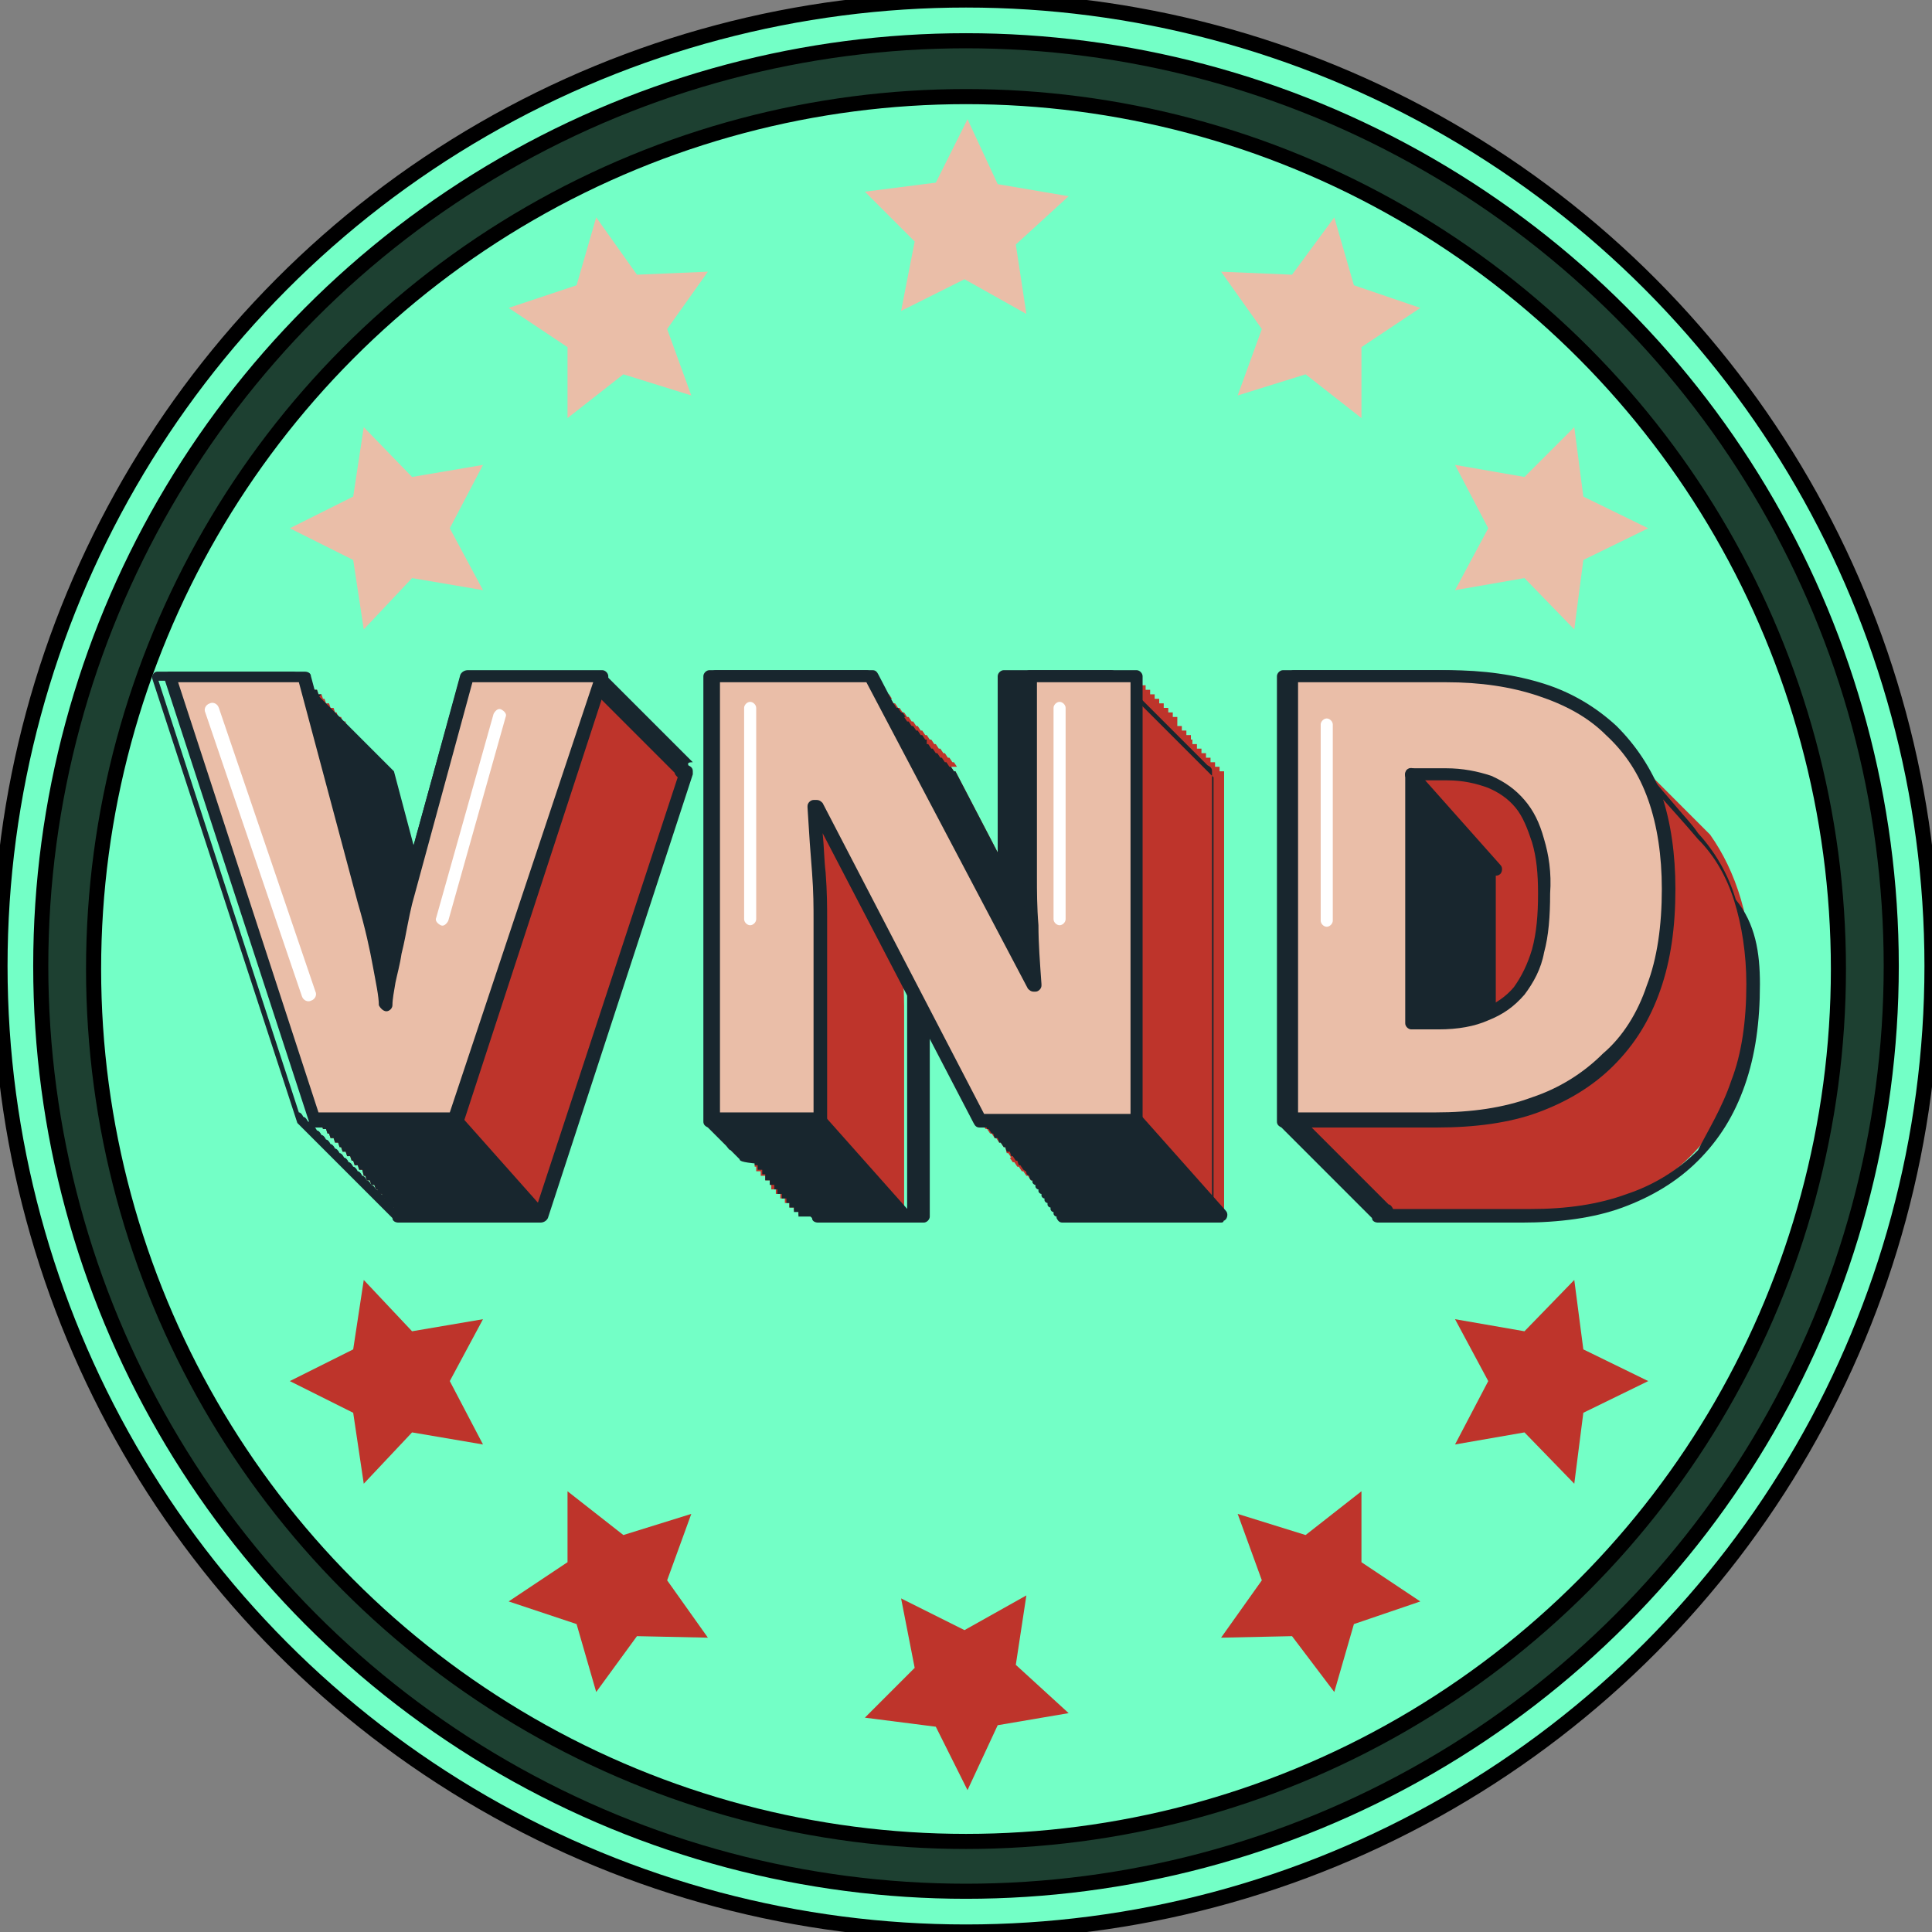 <?xml version="1.0" encoding="utf-8"?>
<!-- Generator: Adobe Illustrator 22.0.1, SVG Export Plug-In . SVG Version: 6.00 Build 0)  -->
<svg version="1.1" id="Layer_1" xmlns="http://www.w3.org/2000/svg" xmlns:xlink="http://www.w3.org/1999/xlink" x="0px" y="0px"
	 viewBox="0 0 128 128" style="enable-background:new 0 0 128 128;" xml:space="preserve">
<rect x="0" y="0" width="128" height="128" fill="#808080" stroke="none"/>
<style type="text/css">
	.st0{fill:#73FFC6;stroke:#000000;stroke-miterlimit:10;}
	.st1{fill:#1D4031;stroke:#000000;stroke-miterlimit:10;}
	.st2{fill-rule:evenodd;clip-rule:evenodd;fill:#BE342B;}
	.st3{fill-rule:evenodd;clip-rule:evenodd;fill:#18262E;}
	.st4{fill-rule:evenodd;clip-rule:evenodd;fill:#EABEA8;}
	.st5{fill-rule:evenodd;clip-rule:evenodd;fill:#FFFFFF;}
</style>
<g>
	<circle class="st0" cx="64" cy="64" r="64"/>
	<circle class="st1" cx="64" cy="64" r="61.3"/>
	<circle class="st0" cx="64" cy="64.2" r="57.8"/>
	<g>
		<g>
			<polygon class="st2" points="45.1,51.1 45.4,51.1 35.8,80.6 26.4,80.6 26.3,80.3 26.2,80.3 26.1,80 25.9,80 25.8,79.7 25.6,79.7 
				25.5,79.4 25.4,79.4 25.3,79.1 25.1,79.1 25,78.8 24.9,78.8 24.8,78.5 24.6,78.5 24.5,78.2 24.3,78.2 24.2,77.9 24.1,77.9 
				24,77.5 23.8,77.5 23.7,77.2 23.5,77.2 23.4,76.9 23.3,76.9 23.2,76.6 23,76.6 22.9,76.3 22.7,76.3 22.6,76 22.5,76 22.4,75.7 
				22.2,75.7 22.1,75.4 21.9,75.4 21.8,75.1 21.7,75.1 21.6,74.8 21.4,74.8 21.3,74.5 21.1,74.5 21.1,74.2 20.9,74.2 11.3,44.8 
				20.2,44.8 20.3,45.1 20.5,45.1 20.6,45.4 20.7,45.4 20.8,45.7 21,45.7 21.1,46 21.3,46 21.4,46.3 21.5,46.3 21.6,46.6 21.8,46.6 
				21.9,46.9 22.1,46.9 22.2,47.2 22.3,47.2 22.4,47.5 22.6,47.5 22.7,47.8 22.9,47.8 22.9,48.1 23.1,48.1 23.2,48.4 23.4,48.4 
				23.5,48.7 23.7,48.7 23.7,49 23.9,49 24,49.3 24.2,49.3 24.3,49.6 24.5,49.6 24.5,49.9 24.7,49.9 24.8,50.2 25,50.2 25.1,50.5 
				25.2,50.5 25.3,50.8 25.5,50.8 25.6,51.1 25.8,51.1 27.5,57.6 31,44.8 39.9,44.8 39.8,45.1 40.1,45.1 40,45.4 40.4,45.4 
				40.3,45.7 40.7,45.7 40.6,46 40.9,46 40.8,46.3 41.2,46.3 41.1,46.6 41.5,46.6 41.4,46.9 41.7,46.9 41.6,47.2 42,47.2 41.9,47.5 
				42.3,47.5 42.2,47.8 42.5,47.8 42.4,48.1 42.8,48.1 42.7,48.4 43.1,48.4 43,48.7 43.3,48.7 43.2,49 43.6,49 43.5,49.3 43.9,49.3 
				43.8,49.6 44.1,49.6 44,49.9 44.4,49.9 44.3,50.2 44.6,50.2 44.5,50.5 44.9,50.5 44.8,50.8 45.2,50.8 			"/>
			<path class="st3" d="M45.6,50.7c0.2,0.1,0.3,0.2,0.3,0.4c0,0.1,0,0.1,0,0.2l-9.6,29.4C36.2,80.9,36,81,35.8,81l-9.4,0
				c-0.2,0-0.4-0.1-0.4-0.3l0,0c-0.1-0.1-0.2-0.2-0.3-0.3l0,0c-0.1-0.1-0.2-0.2-0.3-0.3l0,0c-0.1-0.1-0.2-0.2-0.3-0.3l0,0
				c-0.1-0.1-0.2-0.2-0.3-0.3l0,0c-0.1-0.1-0.2-0.2-0.3-0.3l0,0c-0.1-0.1-0.2-0.2-0.3-0.3l0,0c-0.1-0.1-0.2-0.2-0.3-0.3l0,0
				c-0.1-0.1-0.2-0.2-0.3-0.3l0,0c-0.1-0.1-0.2-0.2-0.3-0.3l0,0c-0.1-0.1-0.2-0.2-0.3-0.3v0c-0.1-0.1-0.2-0.2-0.3-0.3l0,0
				c-0.1-0.1-0.2-0.2-0.3-0.3l0,0c-0.1-0.1-0.2-0.2-0.3-0.3v0c-0.1-0.1-0.2-0.2-0.3-0.3v0c-0.1-0.1-0.2-0.2-0.3-0.3v0
				c-0.1-0.1-0.2-0.2-0.3-0.3v0c-0.1-0.1-0.2-0.2-0.3-0.3v0c-0.1-0.1-0.2-0.2-0.3-0.3v0c-0.1-0.1-0.2-0.2-0.3-0.3l0,0
				c-0.1-0.1-0.2-0.2-0.3-0.3l0,0c-0.1-0.1-0.2-0.2-0.3-0.3l-9.6-29.4c-0.1-0.2,0.1-0.5,0.3-0.5c0,0,0.1,0,0.1,0h8.9
				c0.2,0,0.4,0.1,0.4,0.3c0.1,0.1,0.2,0.2,0.3,0.3c0.1,0.1,0.2,0.2,0.3,0.3c0.1,0.1,0.2,0.2,0.3,0.3c0.1,0.1,0.2,0.2,0.3,0.3
				c0.1,0.1,0.2,0.2,0.3,0.3c0.1,0.1,0.2,0.2,0.3,0.3c0.1,0.1,0.2,0.2,0.3,0.3c0.1,0.1,0.2,0.2,0.3,0.3c0.1,0.1,0.2,0.2,0.3,0.3
				c0.1,0.1,0.2,0.2,0.3,0.3c0.1,0.1,0.2,0.2,0.3,0.3c0.1,0.1,0.2,0.2,0.3,0.3c0.1,0.1,0.2,0.2,0.3,0.3c0.1,0.1,0.2,0.2,0.3,0.3
				c0.1,0.1,0.2,0.2,0.3,0.3c0.1,0.1,0.2,0.2,0.3,0.3c0.1,0.1,0.2,0.2,0.3,0.3c0.1,0.1,0.2,0.2,0.3,0.3c0.1,0.1,0.2,0.2,0.3,0.3
				c0.1,0.1,0.2,0.2,0.3,0.3c0.1,0.1,0.2,0.2,0.3,0.3l1.3,4.9l3.1-11.2c0.1-0.2,0.2-0.3,0.4-0.3l8.9,0c0.2,0,0.4,0.1,0.4,0.3
				c0.1,0.1,0.2,0.2,0.3,0.3c0.1,0.1,0.2,0.2,0.3,0.3c0.1,0.1,0.2,0.2,0.3,0.3c0.1,0.1,0.2,0.2,0.3,0.3c0.1,0.1,0.2,0.2,0.3,0.3
				c0.1,0.1,0.2,0.2,0.3,0.3c0.1,0.1,0.2,0.2,0.3,0.3c0.1,0.1,0.2,0.2,0.3,0.3c0.1,0.1,0.2,0.2,0.3,0.3c0.1,0.1,0.2,0.2,0.3,0.3
				c0.1,0.1,0.2,0.2,0.3,0.3c0.1,0.1,0.2,0.2,0.3,0.3c0.1,0.1,0.2,0.2,0.3,0.3c0.1,0.1,0.2,0.2,0.3,0.3c0.1,0.1,0.2,0.2,0.3,0.3
				c0.1,0.1,0.2,0.2,0.3,0.3c0.1,0.1,0.2,0.2,0.3,0.3c0.1,0.1,0.2,0.2,0.3,0.3c0.1,0.1,0.2,0.2,0.3,0.3
				C45.5,50.5,45.6,50.6,45.6,50.7L45.6,50.7z M35.5,80.1l9.4-28.6c-0.1-0.1-0.2-0.2-0.2-0.3c-0.1-0.1-0.2-0.2-0.3-0.3
				c-0.1-0.1-0.2-0.2-0.3-0.3c-0.1-0.1-0.2-0.2-0.3-0.3c-0.1-0.1-0.2-0.2-0.3-0.3c-0.1-0.1-0.2-0.2-0.3-0.3
				c-0.1-0.1-0.2-0.2-0.3-0.3c-0.1-0.1-0.2-0.2-0.3-0.3c-0.1-0.1-0.2-0.2-0.3-0.3c-0.1-0.1-0.2-0.2-0.3-0.3
				c-0.1-0.1-0.2-0.2-0.3-0.3c-0.1-0.1-0.2-0.2-0.3-0.3c-0.1-0.1-0.2-0.2-0.3-0.3c-0.1-0.1-0.2-0.2-0.3-0.3
				c-0.1-0.1-0.2-0.2-0.3-0.3c-0.1-0.1-0.2-0.2-0.3-0.3c-0.1-0.1-0.2-0.2-0.3-0.3c-0.1-0.1-0.2-0.2-0.3-0.3
				c-0.1-0.1-0.2-0.2-0.3-0.3c-0.1-0.1-0.2-0.2-0.3-0.3c-0.1,0-0.2-0.2-0.3-0.3h-8l-3.4,12.4c0,0.2-0.1,0.3-0.3,0.3
				c-0.2,0.1-0.5-0.1-0.5-0.3l-1.7-6.2c-0.1,0-0.2-0.2-0.3-0.3l0,0c-0.1-0.1-0.2-0.2-0.3-0.3l0,0c-0.1,0-0.2-0.2-0.3-0.3l0,0
				c-0.1-0.1-0.2-0.2-0.3-0.3l0,0c-0.1,0-0.2-0.2-0.3-0.3l0,0c-0.1,0-0.2-0.2-0.3-0.3l0,0c-0.1,0-0.2-0.2-0.3-0.3l0,0
				c-0.1,0-0.2-0.2-0.3-0.3l0,0c-0.1-0.1-0.2-0.2-0.3-0.3l0,0c-0.1,0-0.2-0.2-0.3-0.3l0,0c-0.1,0-0.2-0.2-0.3-0.3l0,0
				c-0.1,0-0.2-0.2-0.3-0.3l0,0c-0.1,0-0.2-0.2-0.3-0.3l0,0c-0.1,0-0.2-0.2-0.3-0.3l0,0c-0.1,0-0.2-0.2-0.3-0.3l0,0
				c-0.1,0-0.2-0.2-0.3-0.3l0,0c-0.1,0-0.2-0.2-0.3-0.3l0,0c-0.1,0-0.2-0.2-0.3-0.3l0,0c-0.1,0-0.2-0.2-0.3-0.3l0,0
				c-0.1-0.1-0.2-0.2-0.3-0.3l0,0c-0.1,0-0.2-0.1-0.3-0.3h-8l9.3,28.6c0.1,0,0.2,0.1,0.3,0.3l0,0c0.1,0,0.2,0.1,0.3,0.3l0,0
				c0.1,0,0.2,0.1,0.3,0.3l0,0c0.1,0,0.2,0.1,0.3,0.3l0,0c0.1,0,0.2,0.1,0.3,0.3l0,0c0.1,0,0.2,0.1,0.3,0.3l0,0
				c0.1,0,0.2,0.1,0.3,0.3l0,0c0.1,0,0.2,0.1,0.3,0.3l0,0c0.1,0,0.2,0.1,0.3,0.3l0,0c0.1,0,0.2,0.1,0.3,0.3l0,0
				c0.1,0,0.2,0.1,0.3,0.3l0,0c0.1,0,0.2,0.1,0.3,0.3l0,0c0.1,0,0.2,0.1,0.3,0.3l0,0c0.1,0,0.2,0.1,0.3,0.3l0,0
				c0.1,0,0.2,0.1,0.3,0.3l0,0c0.1,0,0.2,0.1,0.3,0.3l0,0c0.1,0,0.2,0.1,0.3,0.3l0,0c0.1,0,0.2,0.1,0.3,0.3l0,0
				c0.1,0,0.2,0.1,0.3,0.3l0,0c0.1,0,0.2,0.1,0.3,0.3l0,0c0.1,0,0.2,0.1,0.3,0.3H35.5z"/>
			<path class="st4" d="M31,44.8h8.9l-9.6,29.4h-9.4l-9.6-29.4h8.9l4,14.9c0.8,3.3,1.3,5.6,1.4,6.9c0.1-0.9,0.3-2.1,0.6-3.5
				c0.3-1.4,0.5-2.5,0.7-3.3L31,44.8z"/>
			<path class="st3" d="M29.9,74.5c-0.2-0.2-0.1-0.5,0-0.6c0.2-0.2,0.5-0.1,0.6,0l5.6,6.3c0.2,0.2,0.1,0.5,0,0.6
				c-0.2,0.2-0.5,0.1-0.6,0L29.9,74.5z"/>
			<path class="st3" d="M20.3,45.1l3.9,14.6c0.8,3.3,1.3,5.6,1.4,6.9c0.1-0.9,0.3-2.1,0.6-3.5c0.3-1.4,0.5-2.5,0.7-3.3l0.6-2.2
				l-1.7-6.4h-0.2l-0.1-0.3h-0.2l-0.1-0.3h-0.2L25,50.2h-0.2l-0.1-0.3h-0.2l-0.1-0.3h-0.2l-0.1-0.3H24L23.9,49h-0.2l-0.1-0.3h-0.2
				l-0.1-0.3h-0.2l-0.1-0.3h-0.2l-0.1-0.3h-0.2l-0.1-0.3h-0.2l-0.1-0.3h-0.2l-0.1-0.3h-0.2l-0.1-0.3h-0.2l-0.1-0.3h-0.2L21.3,46
				h-0.2L21,45.7h-0.2l-0.1-0.3h-0.2l-0.1-0.3H20.3z"/>
			<polygon class="st3" points="30.2,74.2 21.1,74.2 21.1,74.5 21.3,74.5 21.4,74.8 21.6,74.8 21.7,75.1 21.8,75.1 21.9,75.4 
				22.1,75.4 22.2,75.7 22.4,75.7 22.5,76 22.6,76 22.7,76.3 22.9,76.3 23,76.6 23.2,76.6 23.3,76.9 23.4,76.9 23.5,77.2 23.7,77.2 
				23.8,77.5 24,77.5 24.1,77.9 24.2,77.9 24.3,78.2 24.5,78.2 24.6,78.5 24.8,78.5 24.9,78.8 25,78.8 25.1,79.1 25.3,79.1 
				25.4,79.4 25.5,79.4 25.6,79.7 25.8,79.7 25.9,80 26.1,80 26.2,80.3 26.3,80.3 26.4,80.6 35.8,80.6 			"/>
			<path class="st3" d="M31,44.4h8.9c0.2,0,0.4,0.2,0.4,0.4c0,0.1,0,0.1,0,0.2l-9.6,29.4c-0.1,0.2-0.2,0.3-0.4,0.3l-9.4,0
				c-0.2,0-0.4-0.1-0.4-0.3l-9.6-29.4c-0.1-0.2,0.1-0.5,0.3-0.5c0,0,0.1,0,0.1,0h8.9c0.2,0,0.4,0.1,0.4,0.3l4,14.9
				c0.4,1.6,0.7,3,0.9,4.1l0.1-0.7c0.1-0.7,0.3-1.3,0.4-1.9c0.1-0.6,0.2-1.1,0.4-1.5l4.1-15C30.6,44.5,30.8,44.4,31,44.4L31,44.4z
				 M39.3,45.2h-8l-4,14.7c-0.1,0.4-0.2,0.9-0.3,1.4c-0.1,0.5-0.2,1.1-0.4,1.9l0,0c-0.1,0.7-0.3,1.4-0.4,1.9
				c-0.1,0.6-0.2,1.1-0.2,1.5c0,0.2-0.2,0.4-0.4,0.4c-0.2,0-0.4-0.2-0.5-0.4c0-0.6-0.2-1.5-0.4-2.6c-0.2-1.1-0.5-2.5-1-4.2
				l-3.9-14.6h-8l9.3,28.5h8.7L39.3,45.2z"/>
			<path class="st5" d="M32.7,47.3c0.1-0.2,0.3-0.4,0.5-0.3c0.2,0.1,0.4,0.3,0.3,0.5l-3.8,13.5c-0.1,0.2-0.3,0.4-0.5,0.3
				c-0.2-0.1-0.4-0.3-0.3-0.5L32.7,47.3z"/>
			<path class="st5" d="M13.6,47.2c-0.1-0.2,0-0.5,0.3-0.6c0.2-0.1,0.5,0,0.6,0.3l6.4,18.8c0.1,0.2,0,0.5-0.3,0.6
				c-0.2,0.1-0.5,0-0.6-0.3L13.6,47.2z"/>
		</g>
		<g>
			<path class="st2" d="M80.9,80.6H70.4l-0.2-0.3h-0.1L70,80h-0.1l-0.2-0.3h-0.1l-0.2-0.3h-0.1l-0.2-0.3h-0.1L69,78.8h-0.1l-0.2-0.3
				h-0.1l-0.2-0.3h-0.1l-0.2-0.3h-0.1l-0.2-0.3h-0.1l-0.2-0.3h-0.1l-0.2-0.3h-0.1l-0.2-0.3H67l-0.2-0.3h-0.1L66.6,76h-0.1l-0.2-0.3
				h-0.1l-0.2-0.3h-0.1l-0.2-0.3h-0.1l-0.2-0.3h-0.1l-0.2-0.3h-0.1L65,74.2h-0.1l-5.1-9.8c0.1,1.1,0.1,2.1,0.1,2.8v13.3h-7v-0.3
				h-0.3V80h-0.3v-0.3h-0.3v-0.3h-0.3v-0.3h-0.3v-0.3h-0.3v-0.3H51v-0.3h-0.3v-0.3h-0.3v-0.3h-0.3v-0.3H50v-0.3h-0.3v-0.3h-0.3v-0.3
				h-0.3V76h-0.3v-0.3h-0.3v-0.3h-0.3v-0.3h-0.3v-0.3h-0.3v-0.3h-0.3v-0.3h-0.3V44.8h10.4l0.2,0.3H58l0.2,0.3h0.1l0.2,0.3h0.1
				l0.2,0.3h0.1l0.2,0.3H59l0.2,0.3h0.1l0.2,0.3h0.1l0.2,0.3h0.1l0.2,0.3h0.1l0.2,0.3h0.1l0.2,0.3h0.1l0.2,0.3h0.1l0.2,0.3h0.1
				l0.2,0.3h0.1l0.2,0.3h0.1l0.2,0.3h0.1l0.2,0.3h0.1l0.2,0.3h0.1l0.2,0.3h0.1l0.2,0.3H63l0.2,0.3h0.1l5,9.6c0-1-0.1-1.9-0.1-2.6
				V44.8h7.1v0.3h0.3v0.3h0.3v0.3h0.3V46h0.3v0.3h0.3v0.3h0.3v0.3h0.3v0.3h0.3v0.3h0.3v0.3H78v0.3h0.3v0.3h0.3v0.3h0.3V49H79v0.3
				h0.3v0.3h0.3v0.3h0.3v0.3h0.3v0.3h0.3v0.3h0.3v0.3h0.3V80.6z"/>
			<path class="st3" d="M80.9,81H70.4c-0.2,0-0.3-0.1-0.4-0.3l0-0.1c-0.1,0-0.2-0.1-0.2-0.2l0-0.1c-0.1,0-0.2-0.1-0.2-0.2l0-0.1
				c-0.1,0-0.2-0.1-0.2-0.2l0-0.1c-0.1,0-0.2-0.1-0.2-0.2l0-0.1c-0.1,0-0.2-0.1-0.2-0.2l0-0.1c-0.1,0-0.2-0.1-0.2-0.2l0-0.1
				c-0.1,0-0.2-0.1-0.2-0.2l0-0.1c-0.1,0-0.2-0.1-0.2-0.2l0-0.1c-0.1,0-0.2-0.1-0.2-0.2l0-0.1c-0.1,0-0.2-0.1-0.2-0.2l0-0.1
				c-0.1,0-0.2-0.1-0.2-0.2l0-0.1c-0.1,0-0.2-0.1-0.2-0.2l0-0.1c-0.1,0-0.2-0.1-0.2-0.2l0-0.1c-0.1,0-0.2-0.1-0.2-0.2l0-0.1
				c-0.1,0-0.2-0.1-0.2-0.2l0-0.1c-0.1,0-0.2-0.1-0.2-0.2l0-0.1c-0.1,0-0.2-0.1-0.2-0.2l0-0.1c-0.1,0-0.2-0.1-0.2-0.2l0-0.1
				c-0.1,0-0.2-0.1-0.2-0.2l0-0.1c-0.1,0-0.2-0.1-0.2-0.2l0-0.1c-0.1,0-0.2-0.1-0.2-0.2l-4.2-8c0,0.3,0,0.7,0,0.9v13.3
				c0,0.2-0.2,0.4-0.4,0.4h-7c-0.2,0-0.4-0.1-0.4-0.3c-0.1-0.1-0.2-0.2-0.3-0.3c-0.1-0.1-0.2-0.2-0.3-0.3c-0.1-0.1-0.2-0.2-0.3-0.3
				c-0.1-0.1-0.2-0.2-0.3-0.3c-0.1,0-0.2-0.2-0.3-0.3c-0.1-0.1-0.2-0.2-0.3-0.3c-0.1-0.1-0.2-0.2-0.3-0.3c-0.1-0.1-0.2-0.2-0.3-0.3
				c-0.1-0.1-0.2-0.2-0.3-0.3c-0.1-0.1-0.2-0.2-0.3-0.3c-0.1-0.1-0.2-0.2-0.3-0.3c-0.1-0.1-0.2-0.2-0.3-0.3C49.1,77,49,76.9,49,76.8
				c-0.1-0.1-0.2-0.2-0.3-0.3c-0.1-0.1-0.2-0.2-0.3-0.3c-0.1,0-0.2-0.2-0.3-0.3c-0.1-0.1-0.2-0.2-0.3-0.3c-0.1-0.1-0.2-0.2-0.3-0.3
				c-0.1-0.1-0.2-0.2-0.3-0.3c-0.1-0.1-0.2-0.2-0.3-0.3c-0.2-0.1-0.3-0.2-0.3-0.4V44.8c0-0.2,0.2-0.4,0.4-0.4h10.4
				c0.2,0,0.3,0.1,0.4,0.3l0,0.1c0.1,0,0.2,0.1,0.2,0.2l0,0.1c0.1,0,0.2,0.1,0.2,0.2l0,0.1c0.1,0,0.2,0.1,0.2,0.2l0,0.1
				c0.1,0,0.2,0.1,0.2,0.2l0,0.1c0.1,0,0.2,0.1,0.2,0.2l0,0.1c0.1,0,0.2,0.1,0.2,0.2l0,0.1c0.1,0,0.2,0.1,0.2,0.2l0,0.1
				c0.1,0,0.2,0.1,0.2,0.2l0,0.1c0.1,0,0.2,0.1,0.2,0.2l0,0.1c0.1,0,0.2,0.1,0.2,0.2l0,0.1c0.1,0,0.2,0.1,0.2,0.2l0,0.1
				c0.1,0,0.2,0.1,0.2,0.2l0,0.1c0.1,0,0.2,0.1,0.2,0.2l0,0.1c0.1,0,0.2,0.1,0.2,0.2l0,0.1c0.1,0,0.2,0.1,0.2,0.2l0,0.1
				c0.1,0,0.2,0.1,0.2,0.2l0,0.1c0.1,0,0.2,0.1,0.2,0.2l0,0.1c0.1,0,0.2,0.1,0.2,0.2l0,0.1c0.1,0,0.2,0.1,0.2,0.2l0,0.1
				c0.1,0,0.2,0.1,0.2,0.2l0,0.1c0.1,0,0.2,0.1,0.2,0.2l4.1,7.9c0-0.3,0-0.6,0-0.8V44.8c0-0.2,0.2-0.4,0.4-0.4h7.1
				c0.2,0,0.4,0.1,0.4,0.3c0.1,0,0.2,0.2,0.3,0.3c0.1,0.1,0.2,0.2,0.3,0.3c0.1,0.1,0.2,0.2,0.3,0.3c0.1,0.1,0.2,0.2,0.3,0.3
				c0.1,0.1,0.2,0.2,0.3,0.3c0.1,0.1,0.2,0.2,0.3,0.3c0.1,0.1,0.2,0.2,0.3,0.3c0.1,0.1,0.2,0.2,0.3,0.3c0.1,0.1,0.2,0.2,0.3,0.3
				c0.1,0.1,0.2,0.2,0.3,0.3c0.1,0.1,0.2,0.2,0.3,0.3c0.1,0.1,0.2,0.2,0.3,0.3c0.1,0.1,0.2,0.2,0.3,0.3c0.1,0.1,0.2,0.2,0.3,0.3
				c0.1,0.1,0.2,0.2,0.3,0.3c0.1,0.1,0.2,0.2,0.3,0.3c0.1,0.1,0.2,0.2,0.3,0.3c0.1,0.1,0.2,0.2,0.3,0.3c0.1,0.1,0.2,0.2,0.3,0.3
				c0.1,0.1,0.2,0.2,0.3,0.3c0.2,0.1,0.3,0.2,0.3,0.4v29.4C81.3,80.8,81.1,81,80.9,81L80.9,81z M70.7,80.1h9.7V51.5
				c-0.1-0.1-0.2-0.2-0.3-0.3c-0.1-0.1-0.2-0.2-0.3-0.3c-0.1-0.1-0.2-0.2-0.3-0.3c-0.1-0.1-0.2-0.2-0.3-0.3
				c-0.1-0.1-0.2-0.2-0.3-0.3c-0.1-0.1-0.2-0.2-0.3-0.3c-0.1-0.1-0.2-0.2-0.3-0.3c-0.1-0.1-0.2-0.2-0.3-0.3
				c-0.1-0.1-0.2-0.2-0.3-0.3c-0.1-0.1-0.2-0.2-0.3-0.3c-0.1-0.1-0.2-0.2-0.3-0.3c-0.1-0.1-0.2-0.2-0.3-0.3
				c-0.1-0.1-0.2-0.2-0.3-0.3c-0.1-0.1-0.2-0.2-0.3-0.3c-0.1-0.1-0.2-0.2-0.3-0.3c-0.1-0.1-0.2-0.2-0.3-0.3
				c-0.1-0.1-0.2-0.2-0.3-0.3c-0.1-0.1-0.2-0.2-0.3-0.3c-0.1-0.1-0.2-0.2-0.3-0.3c-0.1-0.1-0.2-0.2-0.3-0.3c-0.1,0-0.2-0.1-0.3-0.3
				h-6.2v12.9c0,0.4,0,0.9,0,1.2c0,0.4,0,0.9,0,1.4c0,0.2-0.1,0.3-0.2,0.4c-0.2,0.1-0.5,0-0.6-0.2L63,51.5c-0.1,0-0.2-0.1-0.2-0.2
				l-0.1-0.1c-0.1,0-0.2-0.1-0.2-0.2l-0.1-0.1c-0.1,0-0.2-0.1-0.2-0.2l-0.1-0.1c-0.1,0-0.2-0.1-0.2-0.2l-0.1-0.1
				c-0.1,0-0.2-0.1-0.2-0.2L61.6,50c-0.1,0-0.2-0.1-0.2-0.2l-0.1-0.1c-0.1,0-0.2-0.1-0.2-0.2l-0.1-0.1c-0.1,0-0.2-0.1-0.2-0.2
				l-0.1-0.1c-0.1,0-0.2-0.1-0.2-0.2l-0.1-0.1c-0.1,0-0.2-0.1-0.2-0.2l-0.1-0.1c-0.1,0-0.2-0.1-0.2-0.2l-0.1-0.1
				c-0.1,0-0.2-0.1-0.2-0.2l-0.1-0.1c-0.1,0-0.2-0.1-0.2-0.2l-0.1-0.1c-0.1,0-0.2-0.1-0.2-0.2l-0.1-0.1c-0.1,0-0.2-0.1-0.2-0.2
				L59,47c-0.1,0-0.2-0.1-0.2-0.2l-0.1-0.1c-0.1,0-0.2-0.1-0.2-0.2l-0.1-0.1c-0.1,0-0.2-0.1-0.2-0.2l-0.1-0.1
				c-0.1,0-0.2-0.1-0.2-0.2l-0.1-0.1c-0.1,0-0.2-0.1-0.2-0.2l-0.1-0.1c-0.1,0-0.2-0.1-0.2-0.2l0-0.1h-9.7v28.6
				c0.1,0.1,0.2,0.2,0.3,0.3c0.1,0.1,0.2,0.2,0.3,0.3c0.1,0.1,0.2,0.2,0.3,0.3c0.1,0.1,0.2,0.2,0.3,0.3c0.1,0.1,0.2,0.2,0.3,0.3
				c0.1,0.1,0.2,0.2,0.3,0.3c0.1,0.1,0.2,0.2,0.3,0.3c0.1,0.1,0.2,0.2,0.3,0.3c0.1,0.1,0.2,0.2,0.3,0.3c0.1,0,0.2,0.2,0.3,0.3
				c0.1,0.1,0.2,0.2,0.3,0.3c0.1,0.1,0.2,0.2,0.3,0.3c0.1,0.1,0.2,0.2,0.3,0.3c0.1,0.1,0.2,0.2,0.3,0.3c0.1,0.1,0.2,0.2,0.3,0.3
				c0.1,0.1,0.2,0.2,0.3,0.3c0.1,0.1,0.2,0.2,0.3,0.3c0.1,0.1,0.2,0.2,0.3,0.3c0.1,0.1,0.2,0.2,0.3,0.3c0.1,0.1,0.2,0.2,0.3,0.3
				c0.1,0,0.2,0.1,0.3,0.3h6.2V67.3c0-0.4,0-0.9,0-1.3c0-0.5,0-1-0.1-1.5c0-0.2,0.1-0.3,0.2-0.4c0.2-0.1,0.5,0,0.6,0.2l5,9.6
				c0.1,0,0.2,0.1,0.2,0.2l0.1,0.1c0.1,0,0.2,0.1,0.2,0.2l0.1,0.1c0.1,0,0.2,0.1,0.2,0.2l0.1,0.1c0.1,0,0.2,0.1,0.2,0.2l0.1,0.1
				c0.1,0,0.2,0.1,0.2,0.2l0.1,0.1c0.1,0,0.2,0.1,0.2,0.2l0.1,0.1c0.1,0,0.2,0.1,0.2,0.2l0.1,0.1c0.1,0,0.2,0.1,0.2,0.2l0.1,0.1
				c0.1,0,0.2,0.1,0.2,0.2l0.1,0.1c0.1,0,0.2,0.1,0.2,0.2l0.1,0.1c0.1,0,0.2,0.1,0.2,0.2l0.1,0.1c0.1,0,0.2,0.1,0.2,0.2l0.1,0.1
				c0.1,0,0.2,0.1,0.2,0.2l0.1,0.1c0.1,0,0.2,0.1,0.2,0.2l0.1,0.1c0.1,0,0.2,0.1,0.2,0.2l0.1,0.1c0.1,0,0.2,0.1,0.2,0.2l0.1,0.1
				c0.1,0,0.2,0.1,0.2,0.2l0.1,0.1c0.1,0,0.2,0.1,0.2,0.2l0.1,0.1c0.1,0,0.2,0.1,0.2,0.2l0.1,0.1c0.1,0,0.2,0.1,0.2,0.2l0.1,0.1
				C70.6,79.9,70.6,80,70.7,80.1L70.7,80.1z"/>
			<path class="st4" d="M75.3,74.2H64.9L54.1,53.5H54c0.3,3.3,0.4,5.7,0.4,7.5v13.3h-7V44.8h10.4l10.7,20.4h0.1
				c-0.2-3-0.3-5.3-0.3-7.1V44.8h7.1V74.2z"/>
			<path class="st3" d="M54,74.5c-0.2-0.2-0.1-0.5,0-0.6c0.2-0.2,0.5-0.1,0.6,0l5.6,6.3c0.2,0.2,0.1,0.5,0,0.6
				c-0.2,0.2-0.5,0.1-0.6,0L54,74.5z"/>
			<path class="st3" d="M75,74.5c-0.2-0.2-0.1-0.5,0-0.6c0.2-0.2,0.5-0.1,0.6,0l5.6,6.3c0.2,0.2,0.1,0.5,0,0.6
				c-0.2,0.2-0.5,0.1-0.6,0L75,74.5z"/>
			<polygon class="st3" points="48.6,75.4 48.6,75.7 48.9,75.7 48.9,76 49.2,76 49.2,76.3 49.4,76.3 49.4,76.6 49.7,76.6 49.7,76.9 
				50,76.9 50,77.2 50.2,77.2 50.2,77.5 50.5,77.5 50.5,77.8 50.7,77.8 50.7,78.2 51,78.2 51,78.5 51.3,78.5 51.3,78.8 51.5,78.8 
				51.5,79.1 51.8,79.1 51.8,79.4 52.1,79.4 52.1,79.7 52.3,79.7 52.3,80 52.6,80 52.6,80.3 52.9,80.3 52.9,80.6 59.9,80.6 
				54.3,74.2 47.6,74.2 47.6,74.5 47.8,74.5 47.8,74.8 48.1,74.8 48.1,75.1 48.4,75.1 48.4,75.4 			"/>
			<polygon class="st3" points="67.1,76.6 67.3,76.9 67.4,76.9 67.5,77.2 67.6,77.2 67.8,77.5 67.9,77.5 68.1,77.8 68.2,77.8 
				68.3,78.2 68.4,78.2 68.6,78.5 68.7,78.5 68.9,78.8 69,78.8 69.1,79.1 69.2,79.1 69.4,79.4 69.5,79.4 69.7,79.7 69.8,79.7 
				69.9,80 70,80 70.2,80.3 70.3,80.3 70.4,80.6 80.9,80.6 75.3,74.2 65,74.2 65.2,74.5 65.3,74.5 65.4,74.8 65.5,74.8 65.7,75.1 
				65.8,75.1 65.9,75.4 66.1,75.4 66.2,75.7 66.3,75.7 66.5,76 66.6,76 66.7,76.3 66.9,76.3 67,76.6 			"/>
			<path class="st3" d="M57.9,45.1l10.5,20.1h0.1c-0.1-1.7-0.2-3.2-0.2-4.5l-5-9.6h-0.1L63,50.8h-0.1l-0.2-0.3h-0.1l-0.2-0.3h-0.1
				l-0.2-0.3h-0.1l-0.2-0.3h-0.1l-0.2-0.3h-0.1L61.4,49h-0.1l-0.2-0.3H61l-0.2-0.3h-0.1l-0.2-0.3h-0.1l-0.2-0.3h-0.1l-0.2-0.3H60
				l-0.2-0.3h-0.1l-0.2-0.3h-0.1l-0.2-0.3h-0.1L59,46.3h-0.1L58.8,46h-0.1l-0.2-0.3h-0.1l-0.2-0.3h-0.1L58,45.1H57.9z"/>
			<path class="st3" d="M75.3,74.7H64.9c-0.2,0-0.3-0.1-0.4-0.3l-10-19.2c0.1,0.9,0.1,1.8,0.2,2.6c0.1,1.3,0.1,2.3,0.1,3.2v13.3
				c0,0.2-0.2,0.4-0.4,0.4h-7c-0.2,0-0.4-0.2-0.4-0.4V44.8c0-0.2,0.2-0.4,0.4-0.4h10.4c0.2,0,0.3,0.1,0.4,0.3L68,63.5
				c0-0.8-0.1-1.5-0.1-2.2c0-1.2-0.1-2.3-0.1-3.2V44.8c0-0.2,0.2-0.4,0.4-0.4h7.1c0.2,0,0.4,0.2,0.4,0.4v29.4
				C75.8,74.5,75.6,74.7,75.3,74.7L75.3,74.7z M65.2,73.8h9.7V45.2h-6.2v12.9c0,0.9,0,2,0.1,3.2c0,1.2,0.1,2.5,0.2,3.9l0,0.1
				c0,0.2-0.2,0.4-0.4,0.4h-0.1c-0.2,0-0.3-0.1-0.4-0.2L57.4,45.2h-9.7v28.5h6.2V61c0-0.9,0-1.9-0.1-3.2c-0.1-1.2-0.2-2.6-0.3-4.3
				l0-0.1c0-0.2,0.2-0.4,0.4-0.4h0.2c0.2,0,0.3,0.1,0.4,0.2L65.2,73.8z"/>
			<path class="st5" d="M49.3,46.9c0-0.2,0.2-0.4,0.4-0.4c0.2,0,0.4,0.2,0.4,0.4v14c0,0.2-0.2,0.4-0.4,0.4c-0.2,0-0.4-0.2-0.4-0.4
				V46.9z"/>
			<path class="st5" d="M69.8,46.9c0-0.2,0.2-0.4,0.4-0.4c0.2,0,0.4,0.2,0.4,0.4v14c0,0.2-0.2,0.4-0.4,0.4c-0.2,0-0.4-0.2-0.4-0.4
				V46.9z"/>
		</g>
		<g>
			<path class="st2" d="M116.1,65.2c0,4.9-1.4,8.7-4.1,11.4c-2.7,2.7-6.5,4-11.4,4h-9.5v-0.3h-0.3V80h-0.3v-0.3h-0.3v-0.3h-0.3v-0.3
				h-0.3v-0.3h-0.3v-0.3h-0.3v-0.3H89v-0.3h-0.3v-0.3h-0.3v-0.3h-0.3v-0.3H88v-0.3h-0.3v-0.3h-0.3V76h-0.3v-0.3h-0.3v-0.3h-0.3v-0.3
				h-0.3v-0.3h-0.3v-0.3h-0.3v-0.3h-0.3V44.8h10.2c4.7,0,8.4,1.2,10.9,3.6c0.3,0.3,0.6,0.6,0.9,0.9c0.1,0.1,0.2,0.2,0.3,0.3
				c0.1,0.1,0.2,0.2,0.3,0.3c0.1,0.1,0.2,0.2,0.3,0.3c0.1,0.1,0.2,0.2,0.3,0.3c0.1,0.1,0.2,0.2,0.3,0.3c0.1,0.1,0.2,0.2,0.3,0.3
				c0.1,0.1,0.2,0.2,0.3,0.3c0.1,0.1,0.2,0.2,0.3,0.3c0.1,0.1,0.2,0.2,0.3,0.3c0.1,0.1,0.2,0.2,0.3,0.3c0.1,0.1,0.2,0.2,0.3,0.3
				c0.1,0.1,0.2,0.2,0.3,0.3c0.1,0.1,0.2,0.2,0.3,0.3c0.1,0.1,0.2,0.2,0.3,0.3c0.1,0.1,0.2,0.2,0.3,0.3c0.1,0.1,0.2,0.2,0.3,0.3
				c0.1,0.1,0.2,0.2,0.3,0.3c0.1,0.1,0.2,0.2,0.3,0.3c0.1,0.1,0.2,0.2,0.3,0.3c0.1,0.1,0.2,0.2,0.3,0.3
				C115,57.7,116.1,61,116.1,65.2z"/>
			<path class="st3" d="M116.6,65.2c0,2.5-0.3,4.7-1,6.7c-0.7,2-1.7,3.6-3.1,5c-1.4,1.4-3.1,2.4-5,3.1c-1.9,0.7-4.2,1-6.7,1h-9.5
				c-0.2,0-0.4-0.1-0.4-0.3c-0.1-0.1-0.2-0.2-0.3-0.3c-0.1-0.1-0.2-0.2-0.3-0.3c-0.1-0.1-0.2-0.2-0.3-0.3c-0.1-0.1-0.2-0.2-0.3-0.3
				c-0.1-0.1-0.2-0.2-0.3-0.3c-0.1-0.1-0.2-0.2-0.3-0.3c-0.1-0.1-0.2-0.2-0.3-0.3c-0.1-0.1-0.2-0.2-0.3-0.3
				c-0.1-0.1-0.2-0.2-0.3-0.3c-0.1-0.1-0.2-0.2-0.3-0.3c-0.1-0.1-0.2-0.2-0.3-0.3c-0.1-0.1-0.2-0.2-0.3-0.3
				c-0.1-0.1-0.2-0.2-0.3-0.3c-0.1-0.1-0.2-0.2-0.3-0.3c-0.1-0.1-0.2-0.2-0.3-0.3c-0.1-0.1-0.2-0.2-0.3-0.3
				c-0.1-0.1-0.2-0.2-0.3-0.3c-0.1-0.1-0.2-0.2-0.3-0.3c-0.1-0.1-0.2-0.2-0.3-0.3c-0.1-0.1-0.2-0.2-0.3-0.3
				c-0.2-0.1-0.3-0.2-0.3-0.4V44.8c0-0.2,0.2-0.4,0.4-0.4h10.2c2.4,0,4.5,0.3,6.4,0.9c1.9,0.6,3.5,1.6,4.8,2.8
				c0.2,0.1,0.3,0.3,0.5,0.5c0.1,0.2,0.3,0.3,0.4,0.5c1.3,1.4,2.5,2.9,3.8,4.4c0.5,0.6,1,1.1,1.4,1.7c1.1,1.2,2,2.7,2.5,4.4
				C116.3,61.2,116.6,63.1,116.6,65.2L116.6,65.2z M114.7,71.6c0.7-1.8,1-4,1-6.4c0-2-0.3-3.9-0.8-5.5c-0.5-1.6-1.3-3-2.4-4.1
				c-1.7-2-3.5-3.9-5.2-5.9l-0.1-0.2c-0.1-0.2-0.3-0.3-0.4-0.4c-0.1-0.1-0.3-0.3-0.4-0.4c-1.2-1.2-2.7-2-4.5-2.6
				c-1.8-0.6-3.8-0.9-6.1-0.9H86v28.6c0.1,0.1,0.2,0.2,0.3,0.3c0.1,0.1,0.2,0.2,0.3,0.3c0.1,0.1,0.2,0.2,0.3,0.3
				c0.1,0.1,0.2,0.2,0.3,0.3c0.1,0.1,0.2,0.2,0.3,0.3c0.1,0.1,0.2,0.2,0.3,0.3c0.1,0.1,0.2,0.2,0.3,0.3c0.1,0.1,0.2,0.2,0.3,0.3
				c0.1,0.1,0.2,0.2,0.3,0.3c0.1,0.1,0.2,0.2,0.3,0.3c0.1,0.1,0.2,0.2,0.3,0.3c0.1,0.1,0.2,0.2,0.3,0.3c0.1,0.1,0.2,0.2,0.3,0.3
				c0.1,0.1,0.2,0.2,0.3,0.3c0.1,0.1,0.2,0.2,0.3,0.3c0.1,0.1,0.2,0.2,0.3,0.3c0.1,0.1,0.2,0.2,0.3,0.3c0.1,0.1,0.2,0.2,0.3,0.3
				c0.1,0.1,0.2,0.2,0.3,0.3c0.1,0.1,0.2,0.2,0.3,0.3c0.1,0,0.2,0.1,0.3,0.3h9.1c2.4,0,4.5-0.3,6.4-1c1.8-0.6,3.4-1.6,4.7-2.9
				C113.1,75,114.1,73.4,114.7,71.6z"/>
			<path class="st4" d="M110.6,58.9c0,4.9-1.4,8.7-4.1,11.4c-2.7,2.7-6.5,4-11.4,4h-9.5V44.8h10.2c4.7,0,8.4,1.2,10.9,3.6
				C109.3,50.8,110.6,54.3,110.6,58.9L110.6,58.9z M102.3,59.2c0-2.7-0.5-4.7-1.6-6c-1.1-1.3-2.7-2-4.9-2h-2.3v16.5h1.8
				c2.4,0,4.2-0.7,5.3-2.1C101.8,64.2,102.3,62.1,102.3,59.2z"/>
			<path class="st3" d="M99.4,57.3c0.2,0.2,0.1,0.5,0,0.6c-0.2,0.2-0.5,0.1-0.6,0l-5.6-6.3c-0.2-0.2-0.1-0.5,0-0.6
				c0.2-0.2,0.5-0.1,0.6,0L99.4,57.3z"/>
			<path class="st3" d="M93.5,51.2v16.5h1.8c1.5,0,2.8-0.3,3.8-0.8v-9.3L93.5,51.2z"/>
			<path class="st3" d="M111,58.9c0,2.5-0.3,4.7-1,6.7c-0.7,2-1.7,3.6-3.1,5c-1.4,1.4-3.1,2.4-5,3.1c-1.9,0.7-4.2,1-6.7,1h-9.5
				c-0.2,0-0.4-0.2-0.4-0.4V44.8c0-0.2,0.2-0.4,0.4-0.4h10.2c2.4,0,4.5,0.3,6.4,0.9c1.9,0.6,3.5,1.6,4.8,2.8c1.3,1.3,2.3,2.8,3,4.6
				C110.7,54.5,111,56.6,111,58.9L111,58.9z M109.1,65.3c0.7-1.8,1-4,1-6.4c0-2.2-0.3-4.2-0.9-5.9c-0.6-1.7-1.5-3.1-2.8-4.3
				c-1.2-1.2-2.7-2-4.5-2.6c-1.8-0.6-3.8-0.9-6.1-0.9H86v28.5h9.1c2.4,0,4.5-0.3,6.4-1c1.8-0.6,3.4-1.6,4.7-2.9
				C107.5,68.7,108.5,67.1,109.1,65.3L109.1,65.3z M101.9,59.2c0-1.3-0.1-2.4-0.4-3.4c-0.3-0.9-0.6-1.7-1.1-2.3l0,0
				c-0.5-0.6-1.1-1-1.8-1.3c-0.8-0.3-1.7-0.5-2.7-0.5H94v15.6h1.3c1.2,0,2.1-0.2,3-0.5c0.8-0.3,1.5-0.8,2-1.4
				c0.5-0.7,0.9-1.5,1.2-2.5C101.8,61.8,101.9,60.6,101.9,59.2L101.9,59.2z M102.3,55.6c-0.3-1.1-0.7-1.9-1.3-2.6l0,0
				c-0.6-0.7-1.3-1.2-2.2-1.6c-0.9-0.3-1.9-0.5-3-0.5h-2.3c-0.2,0-0.4,0.2-0.4,0.4v16.5c0,0.2,0.2,0.4,0.4,0.4h1.8
				c1.3,0,2.4-0.2,3.3-0.6c1-0.4,1.7-0.9,2.4-1.7c0.6-0.8,1.1-1.7,1.3-2.8c0.3-1.1,0.4-2.4,0.4-3.9
				C102.8,57.8,102.6,56.6,102.3,55.6z"/>
			<path class="st5" d="M87.5,48c0-0.2,0.2-0.4,0.4-0.4c0.2,0,0.4,0.2,0.4,0.4v13c0,0.2-0.2,0.4-0.4,0.4c-0.2,0-0.4-0.2-0.4-0.4V48z
				"/>
		</g>
	</g>
	<polygon class="st4" points="32,30.8 29.8,35 32,39.1 27.3,38.3 24.1,41.7 23.4,37.1 19.2,35 23.4,32.9 24.1,28.3 27.3,31.6 	"/>
	<polygon class="st4" points="45.8,26.2 41.3,24.8 37.6,27.7 37.6,23 33.7,20.4 38.2,18.9 39.5,14.4 42.2,18.2 46.9,18 44.2,21.8 	
		"/>
	<polygon class="st4" points="96.4,30.8 98.6,35 96.4,39.1 101,38.3 104.3,41.7 104.9,37.1 109.2,35 104.9,32.9 104.3,28.3 
		101,31.6 	"/>
	<polygon class="st4" points="82,26.2 86.5,24.8 90.2,27.7 90.2,23 94.1,20.4 89.7,18.9 88.4,14.4 85.6,18.2 80.9,18 83.6,21.8 	"/>
	<polygon class="st4" points="68,20.8 63.9,18.5 59.7,20.6 60.6,16 57.3,12.7 62,12.1 64.1,7.9 66.1,12.2 70.8,13 67.3,16.2 	"/>
	<polygon class="st2" points="32,95.7 29.8,91.5 32,87.4 27.3,88.2 24.1,84.8 23.4,89.4 19.2,91.5 23.4,93.6 24.1,98.3 27.3,94.9 	
		"/>
	<polygon class="st2" points="45.8,100.3 41.3,101.7 37.6,98.8 37.6,103.5 33.7,106.1 38.2,107.6 39.5,112.1 42.2,108.4 46.9,108.5 
		44.2,104.7 	"/>
	<polygon class="st2" points="96.4,95.7 98.6,91.5 96.4,87.4 101,88.2 104.3,84.8 104.9,89.4 109.2,91.5 104.9,93.6 104.3,98.3 
		101,94.9 	"/>
	<polygon class="st2" points="82,100.3 86.5,101.7 90.2,98.8 90.2,103.5 94.1,106.1 89.7,107.6 88.4,112.1 85.6,108.4 80.9,108.5 
		83.6,104.7 	"/>
	<polygon class="st2" points="68,105.7 63.9,108 59.7,105.9 60.6,110.5 57.3,113.8 62,114.4 64.1,118.6 66.1,114.3 70.8,113.5 
		67.3,110.3 	"/>
</g>
</svg>
